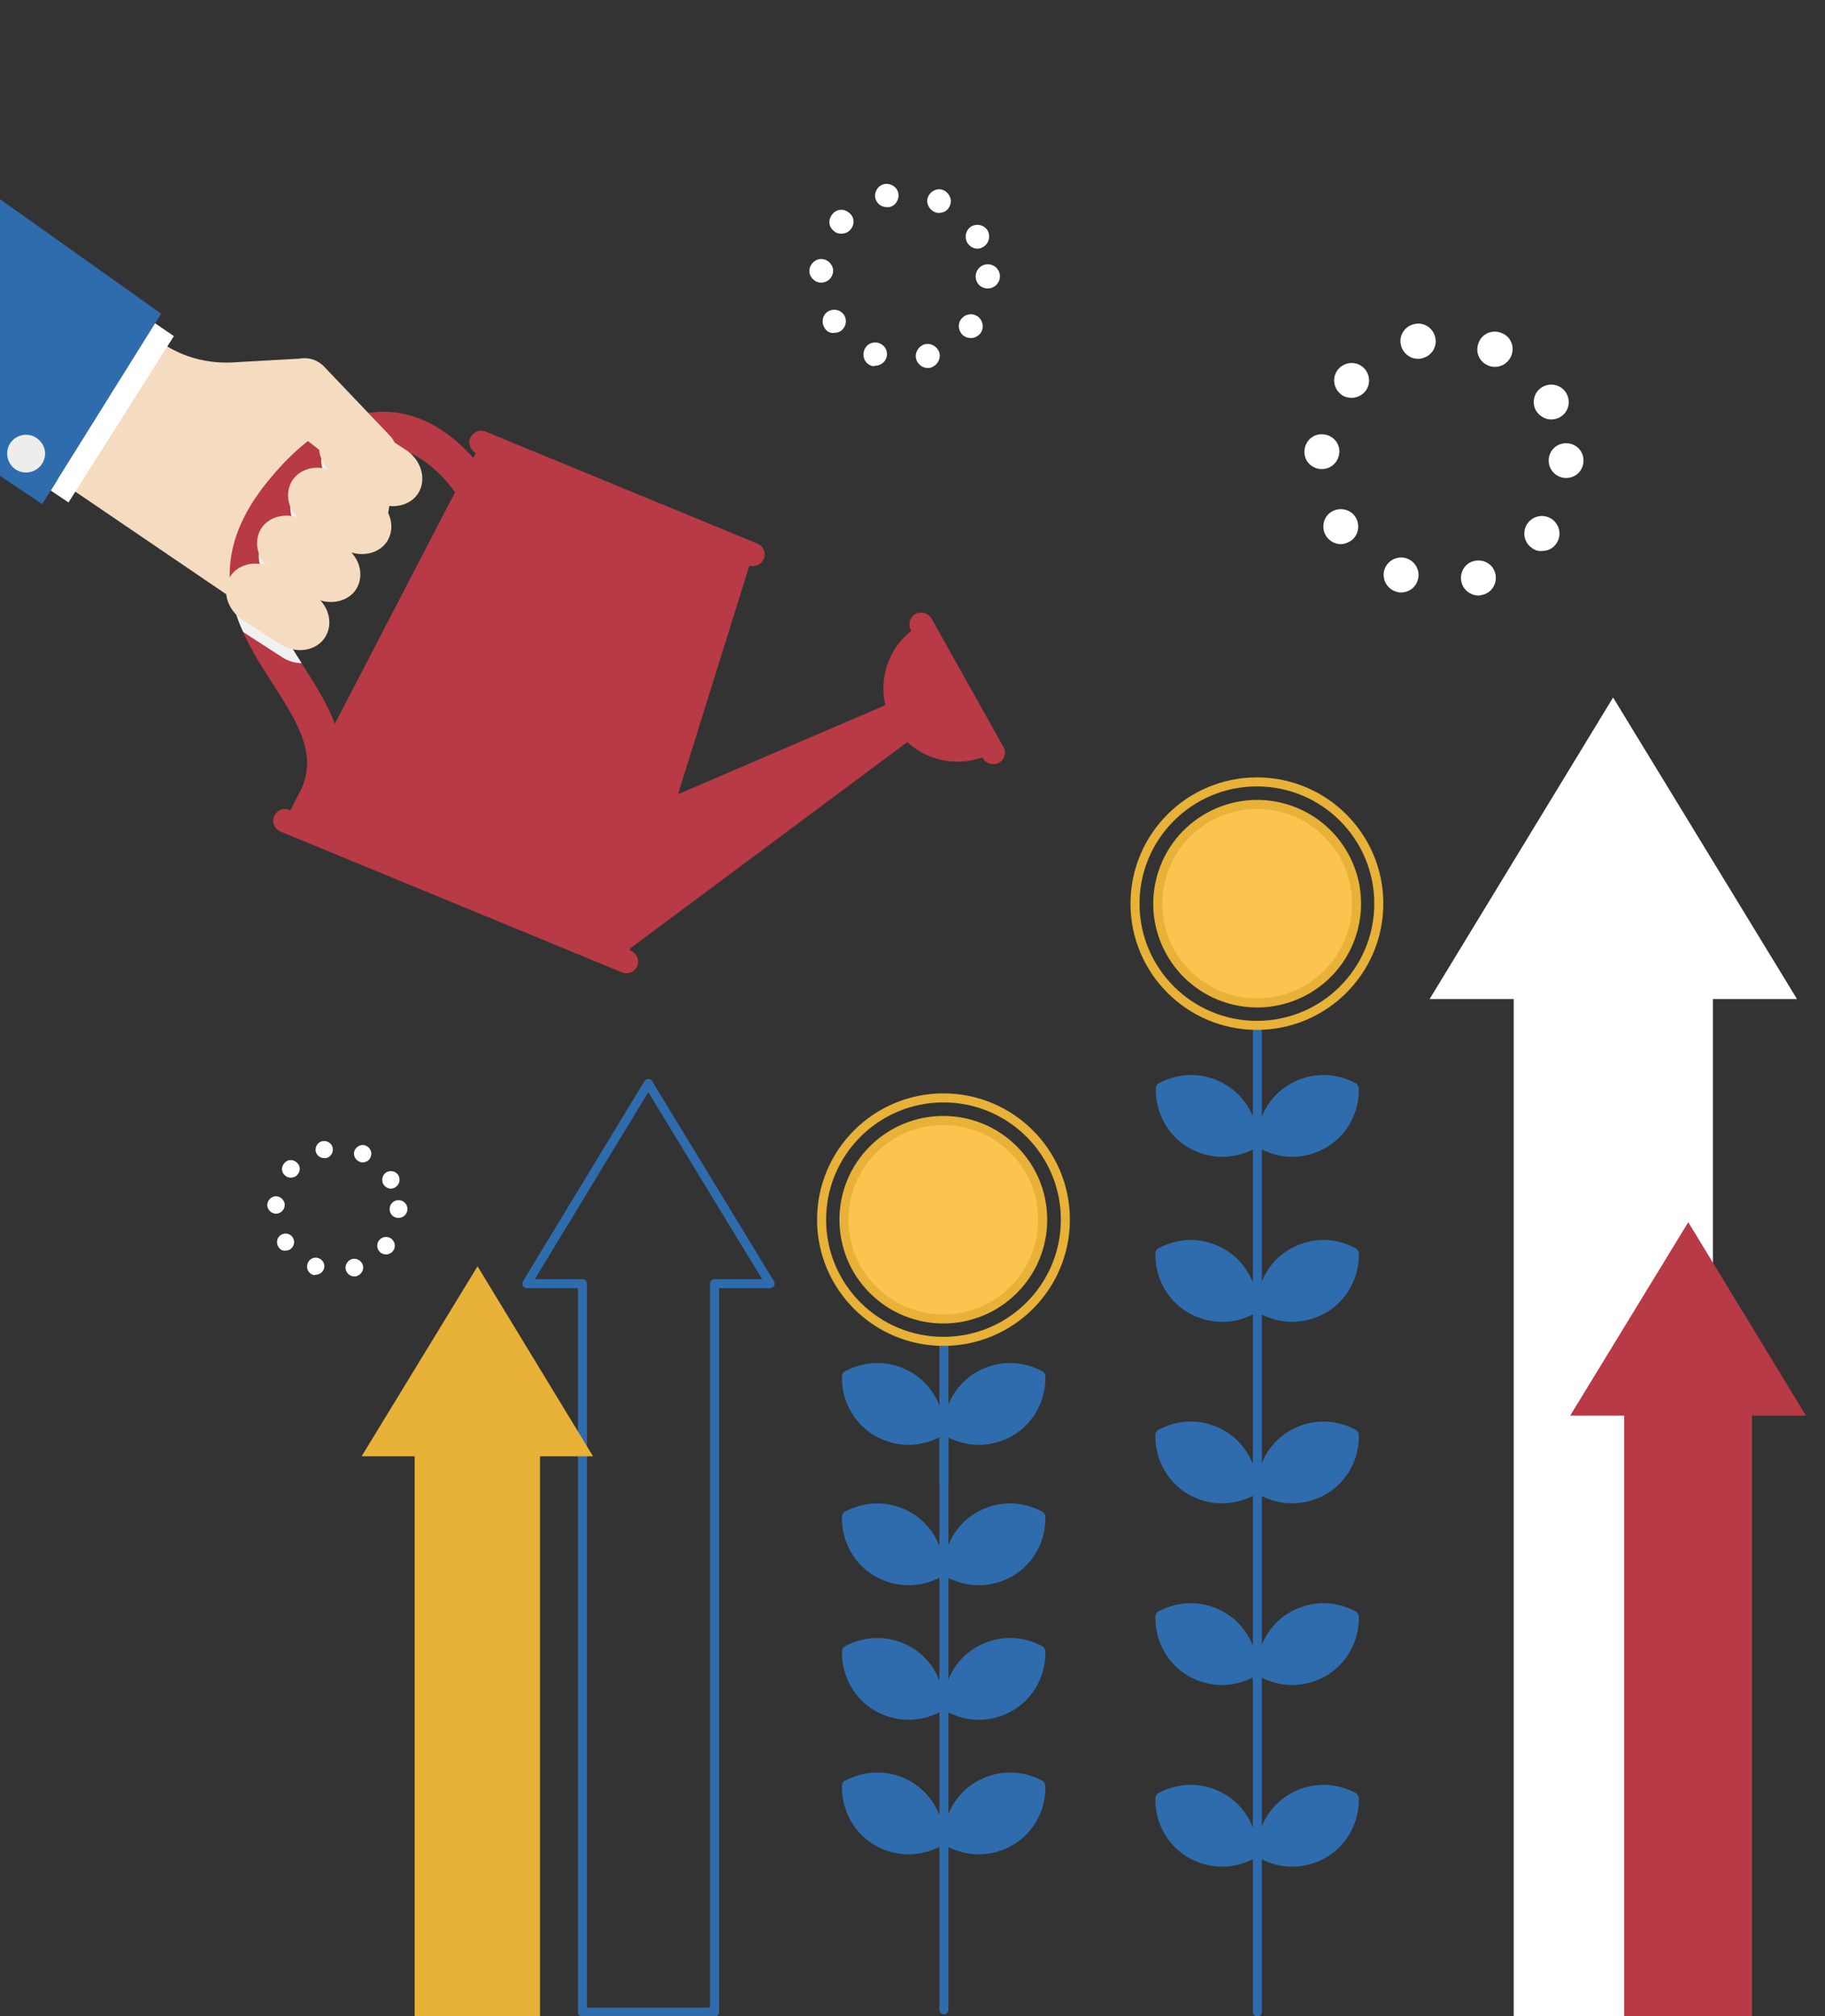 <svg width="814" height="899" viewBox="0 0 814 899" fill="none" xmlns="http://www.w3.org/2000/svg">
<rect x="0" y="0" width="814" height="899" fill="#333333" stroke="none"/>
<g clip-path="url(#clip0)">
<path d="M436.54 644.296C431.614 644.296 426.689 642.972 422.332 640.702C421.385 640.134 420.816 639.189 420.816 638.243C420.627 627.651 425.931 617.626 435.024 612.141C439.76 609.304 445.064 607.791 450.558 607.791C455.484 607.791 460.409 609.115 464.766 611.385C465.713 611.952 466.282 612.898 466.282 613.844C466.471 624.436 461.167 634.46 452.074 639.945C447.338 642.782 442.033 644.296 436.54 644.296Z" fill="#2F6CAD"/>
<path d="M405.282 644.296C399.788 644.296 394.484 642.782 389.748 639.945C380.655 634.46 375.351 624.436 375.54 613.844C375.54 612.898 376.109 611.763 377.056 611.385C381.413 609.115 386.338 607.791 391.264 607.791C396.757 607.791 402.062 609.304 406.798 612.141C415.891 617.626 421.195 627.651 421.006 638.243C421.006 639.189 420.437 640.324 419.49 640.702C415.133 642.972 410.208 644.296 405.282 644.296Z" fill="#2F6CAD"/>
<path d="M436.54 706.902C431.614 706.902 426.689 705.578 422.332 703.308C421.385 702.741 420.816 701.795 420.816 700.849C420.627 690.257 425.931 680.233 435.024 674.748C439.76 671.911 445.064 670.397 450.558 670.397C455.484 670.397 460.409 671.721 464.766 673.991C465.713 674.559 466.282 675.504 466.282 676.45C466.471 687.042 461.167 697.067 452.074 702.552C447.338 705.389 442.033 706.902 436.54 706.902Z" fill="#2F6CAD"/>
<path d="M405.282 706.902C399.788 706.902 394.484 705.389 389.748 702.552C380.655 697.067 375.351 687.042 375.54 676.45C375.54 675.504 376.109 674.369 377.056 673.991C381.413 671.721 386.338 670.397 391.264 670.397C396.757 670.397 402.062 671.911 406.798 674.748C415.891 680.233 421.195 690.257 421.006 700.849C421.006 701.795 420.437 702.93 419.49 703.308C415.133 705.578 410.208 706.902 405.282 706.902Z" fill="#2F6CAD"/>
<path d="M436.54 766.902C431.614 766.902 426.689 765.578 422.332 763.308C421.385 762.741 420.816 761.795 420.816 760.849C420.627 750.257 425.931 740.233 435.024 734.748C439.76 731.911 445.064 730.397 450.558 730.397C455.484 730.397 460.409 731.721 464.766 733.991C465.713 734.559 466.282 735.504 466.282 736.45C466.471 747.042 461.167 757.067 452.074 762.552C447.338 765.389 442.033 766.902 436.54 766.902Z" fill="#2F6CAD"/>
<path d="M405.282 766.902C399.788 766.902 394.484 765.389 389.748 762.552C380.655 757.067 375.351 747.042 375.54 736.45C375.54 735.504 376.109 734.369 377.056 733.991C381.413 731.721 386.338 730.397 391.264 730.397C396.757 730.397 402.062 731.911 406.798 734.748C415.891 740.233 421.195 750.257 421.006 760.849C421.006 761.795 420.437 762.93 419.49 763.308C415.133 765.578 410.208 766.902 405.282 766.902Z" fill="#2F6CAD"/>
<path d="M436.54 826.902C431.614 826.902 426.689 825.578 422.332 823.308C421.385 822.741 420.816 821.795 420.816 820.849C420.627 810.257 425.931 800.233 435.024 794.748C439.76 791.911 445.064 790.397 450.558 790.397C455.484 790.397 460.409 791.721 464.766 793.991C465.713 794.559 466.282 795.504 466.282 796.45C466.471 807.042 461.167 817.067 452.074 822.552C447.338 825.389 442.033 826.902 436.54 826.902Z" fill="#2F6CAD"/>
<path d="M405.282 826.902C399.788 826.902 394.484 825.389 389.748 822.552C380.655 817.067 375.351 807.042 375.54 796.45C375.54 795.504 376.109 794.369 377.056 793.991C381.413 791.721 386.338 790.397 391.264 790.397C396.757 790.397 402.062 791.911 406.798 794.748C415.891 800.233 421.195 810.257 421.006 820.849C421.006 821.795 420.437 822.93 419.49 823.308C415.133 825.578 410.208 826.902 405.282 826.902Z" fill="#2F6CAD"/>
<path d="M421.006 640.513V896.217" stroke="#2F6CAD" stroke-width="4.027" stroke-miterlimit="10" stroke-linecap="round" stroke-linejoin="round"/>
<path d="M576.336 589.444C571.41 589.444 566.485 588.12 562.128 585.85C561.181 585.282 560.612 584.337 560.612 583.391C560.423 572.799 565.727 562.774 574.82 557.289C579.556 554.452 584.86 552.939 590.354 552.939C595.279 552.939 600.205 554.263 604.562 556.533C605.509 557.1 606.077 558.046 606.077 558.992C606.267 569.584 600.962 579.608 591.869 585.093C587.134 587.93 581.64 589.444 576.336 589.444Z" fill="#2F6CAD"/>
<path d="M545.078 589.444C539.584 589.444 534.28 587.93 529.544 585.093C520.451 579.608 515.147 569.584 515.336 558.992C515.336 558.046 515.905 556.911 516.852 556.533C521.209 554.263 526.134 552.939 531.06 552.939C536.553 552.939 541.858 554.452 546.594 557.289C555.687 562.774 560.991 572.799 560.801 583.391C560.801 584.337 560.233 585.472 559.286 585.85C554.929 588.309 550.003 589.444 545.078 589.444Z" fill="#2F6CAD"/>
<path d="M576.336 515.867C571.41 515.867 566.485 514.543 562.128 512.274C561.181 511.706 560.612 510.761 560.612 509.815C560.423 499.223 565.727 489.198 574.82 483.713C579.556 480.876 584.86 479.363 590.354 479.363C595.279 479.363 600.205 480.687 604.562 482.956C605.509 483.524 606.077 484.47 606.077 485.415C606.267 496.007 600.962 506.032 591.869 511.517C587.134 514.354 581.64 515.867 576.336 515.867Z" fill="#2F6CAD"/>
<path d="M529.733 511.517C520.64 506.032 515.336 496.007 515.525 485.415C515.525 484.47 516.094 483.335 517.041 482.956C521.398 480.687 526.323 479.363 531.249 479.363C536.743 479.363 542.047 480.876 546.783 483.713C555.876 489.198 561.18 499.223 560.991 509.815C560.991 510.761 560.422 511.895 559.475 512.274C555.118 514.543 550.193 515.867 545.267 515.867C539.774 515.867 534.469 514.354 529.733 511.517Z" fill="#2F6CAD"/>
<path d="M576.336 670.397C571.41 670.397 566.485 669.073 562.128 666.803C561.181 666.236 560.612 665.29 560.612 664.345C560.423 653.753 565.727 643.728 574.82 638.243C579.556 635.406 584.86 633.893 590.354 633.893C595.279 633.893 600.205 635.217 604.562 637.486C605.509 638.054 606.077 638.999 606.077 639.945C606.267 650.537 600.962 660.562 591.869 666.047C587.134 668.884 581.64 670.397 576.336 670.397Z" fill="#2F6CAD"/>
<path d="M545.078 670.397C539.584 670.397 534.28 668.884 529.544 666.047C520.451 660.562 515.147 650.537 515.336 639.945C515.336 638.999 515.905 637.865 516.852 637.486C521.209 635.217 526.134 633.893 531.06 633.893C536.553 633.893 541.858 635.406 546.594 638.243C555.687 643.728 560.991 653.753 560.801 664.345C560.801 665.29 560.233 666.425 559.286 666.803C554.929 669.073 550.003 670.397 545.078 670.397Z" fill="#2F6CAD"/>
<path d="M576.336 751.397C571.41 751.397 566.485 750.073 562.128 747.803C561.181 747.236 560.612 746.29 560.612 745.345C560.423 734.753 565.727 724.728 574.82 719.243C579.556 716.406 584.86 714.893 590.354 714.893C595.279 714.893 600.205 716.217 604.562 718.486C605.509 719.054 606.077 719.999 606.077 720.945C606.267 731.537 600.962 741.562 591.869 747.047C587.134 749.884 581.64 751.397 576.336 751.397Z" fill="#2F6CAD"/>
<path d="M545.078 751.397C539.584 751.397 534.28 749.884 529.544 747.047C520.451 741.562 515.147 731.537 515.336 720.945C515.336 719.999 515.905 718.865 516.852 718.486C521.209 716.217 526.134 714.893 531.06 714.893C536.553 714.893 541.858 716.406 546.594 719.243C555.687 724.728 560.991 734.753 560.801 745.345C560.801 746.29 560.233 747.425 559.286 747.803C554.929 750.073 550.003 751.397 545.078 751.397Z" fill="#2F6CAD"/>
<path d="M576.336 832.397C571.41 832.397 566.485 831.073 562.128 828.803C561.181 828.236 560.612 827.29 560.612 826.345C560.423 815.753 565.727 805.728 574.82 800.243C579.556 797.406 584.86 795.893 590.354 795.893C595.279 795.893 600.205 797.217 604.562 799.486C605.509 800.054 606.077 800.999 606.077 801.945C606.267 812.537 600.962 822.562 591.869 828.047C587.134 830.884 581.64 832.397 576.336 832.397Z" fill="#2F6CAD"/>
<path d="M545.078 832.397C539.584 832.397 534.28 830.884 529.544 828.047C520.451 822.562 515.147 812.537 515.336 801.945C515.336 800.999 515.905 799.865 516.852 799.486C521.209 797.217 526.134 795.893 531.06 795.893C536.553 795.893 541.858 797.406 546.594 800.243C555.687 805.728 560.991 815.753 560.801 826.345C560.801 827.29 560.233 828.425 559.286 828.803C554.929 831.073 550.003 832.397 545.078 832.397Z" fill="#2F6CAD"/>
<path d="M560.802 457.233V897.217" stroke="#2F6CAD" stroke-width="4.027" stroke-miterlimit="10" stroke-linecap="round" stroke-linejoin="round"/>
<path d="M560.612 457.233C590.639 457.233 614.981 432.929 614.981 402.949C614.981 372.969 590.639 348.665 560.612 348.665C530.585 348.665 506.243 372.969 506.243 402.949C506.243 432.929 530.585 457.233 560.612 457.233Z" stroke="#E8B137" stroke-width="4.027" stroke-miterlimit="10" stroke-linecap="round" stroke-linejoin="round"/>
<path d="M603.867 413.148C609.493 389.359 594.739 365.521 570.913 359.904C547.087 354.286 523.212 369.017 517.586 392.806C511.96 416.595 526.714 440.433 550.54 446.05C574.366 451.667 598.241 436.936 603.867 413.148Z" fill="#FCC34F" stroke="#E8B137" stroke-width="4.027" stroke-miterlimit="10" stroke-linecap="round" stroke-linejoin="round"/>
<path d="M154.267 566.369C153.699 564.288 154.835 562.207 156.919 561.451C159.003 560.883 161.087 562.018 161.845 564.099C162.413 566.179 161.276 568.26 159.192 569.017C158.814 569.206 158.435 569.206 158.056 569.206C156.351 569.206 154.835 568.071 154.267 566.369ZM139.491 568.449C137.407 567.693 136.46 565.423 137.218 563.342C137.975 561.262 140.249 560.316 142.143 561.073C144.227 561.829 145.174 564.099 144.416 565.99C143.848 567.503 142.332 568.449 140.817 568.449C140.438 568.638 139.87 568.638 139.491 568.449ZM169.801 558.614C168.096 557.29 167.717 554.831 169.043 553.129C170.369 551.426 172.832 551.048 174.537 552.372C176.242 553.696 176.621 556.155 175.295 557.857C174.537 558.803 173.4 559.37 172.264 559.37C171.316 559.37 170.559 559.181 169.801 558.614ZM124.146 555.966C123.01 554.074 123.578 551.805 125.283 550.67C127.177 549.535 129.451 550.102 130.587 551.805C131.724 553.696 131.156 555.966 129.451 557.101C128.882 557.479 128.125 557.668 127.367 557.668C126.041 557.857 124.904 557.29 124.146 555.966ZM173.779 539.132C173.779 537.051 175.484 535.16 177.757 535.16C179.841 535.16 181.736 536.862 181.736 539.132C181.736 541.213 180.031 543.104 177.757 543.104C175.484 543.104 173.779 541.402 173.779 539.132ZM122.82 541.213C120.736 541.023 119.032 539.132 119.221 537.051C119.41 534.971 121.305 533.269 123.389 533.458C125.472 533.647 127.177 535.538 126.988 537.619C126.798 539.699 125.094 541.213 123.01 541.213C123.01 541.213 123.01 541.213 122.82 541.213ZM170.938 527.973C169.99 526.081 170.559 523.811 172.453 522.677C174.347 521.731 176.621 522.298 177.757 524.19C178.704 526.081 178.136 528.351 176.242 529.486C175.673 529.864 174.916 530.053 174.347 530.053C173.021 530.053 171.695 529.297 170.938 527.973ZM127.177 524.19C125.472 522.866 125.283 520.407 126.798 518.705C128.125 517.002 130.587 516.813 132.292 518.326C133.997 519.65 134.187 522.109 132.671 523.811C131.913 524.757 130.777 525.135 129.64 525.135C128.882 525.135 127.935 524.946 127.177 524.19ZM160.14 517.948C158.245 517.002 157.298 514.733 158.245 512.841C159.192 510.95 161.466 510.004 163.36 510.95C165.254 511.895 166.202 514.165 165.254 516.057C164.686 517.57 163.171 518.326 161.655 518.326C161.087 518.326 160.518 518.137 160.14 517.948ZM140.817 513.409C140.438 511.328 141.764 509.247 143.848 508.869C145.932 508.491 148.016 509.815 148.394 511.895C148.773 513.976 147.447 516.057 145.363 516.435C145.174 516.435 144.795 516.435 144.606 516.435C142.711 516.435 141.196 515.111 140.817 513.409Z" fill="white"/>
<path d="M408.66 160.251C407.888 157.422 409.433 154.594 412.265 153.566C415.098 152.794 417.931 154.337 418.961 157.165C419.733 159.993 418.188 162.822 415.356 163.85C414.841 164.107 414.325 164.107 413.81 164.107C411.493 164.107 409.433 162.565 408.66 160.251ZM388.574 163.079C385.741 162.05 384.454 158.965 385.484 156.137C386.514 153.308 389.604 152.023 392.179 153.051C395.012 154.08 396.299 157.165 395.269 159.736C394.497 161.793 392.437 163.079 390.376 163.079C389.861 163.336 389.089 163.336 388.574 163.079ZM429.776 149.709C427.459 147.909 426.944 144.567 428.746 142.252C430.549 139.938 433.897 139.424 436.214 141.224C438.532 143.024 439.047 146.366 437.244 148.68C436.214 149.966 434.669 150.737 433.124 150.737C431.837 150.737 430.807 150.48 429.776 149.709ZM367.715 146.109C366.17 143.538 366.942 140.453 369.26 138.91C371.835 137.367 374.925 138.139 376.471 140.453C378.016 143.024 377.243 146.109 374.925 147.652C374.153 148.166 373.123 148.423 372.093 148.423C370.29 148.68 368.745 147.909 367.715 146.109ZM435.184 123.226C435.184 120.398 437.502 117.827 440.592 117.827C443.425 117.827 446 120.141 446 123.226C446 126.054 443.682 128.625 440.592 128.625C437.502 128.625 435.184 126.311 435.184 123.226ZM365.912 126.054C363.08 125.797 360.762 123.226 361.02 120.398C361.277 117.569 363.852 115.255 366.685 115.513C369.518 115.77 371.835 118.341 371.578 121.169C371.32 123.997 369.003 126.054 366.17 126.054C366.17 126.054 366.17 126.054 365.912 126.054ZM431.322 108.056C430.034 105.485 430.807 102.4 433.382 100.857C435.957 99.571 439.047 100.343 440.592 102.914C441.88 105.485 441.107 108.57 438.532 110.113C437.759 110.627 436.729 110.884 435.957 110.884C434.154 110.884 432.352 109.856 431.322 108.056ZM371.835 102.914C369.518 101.114 369.26 97.772 371.32 95.457C373.123 93.144 376.471 92.886 378.788 94.943C381.106 96.743 381.363 100.086 379.303 102.4C378.273 103.685 376.728 104.199 375.183 104.199C374.153 104.199 372.865 103.942 371.835 102.914ZM416.643 94.429C414.068 93.144 412.78 90.058 414.068 87.487C415.356 84.916 418.446 83.63 421.021 84.916C423.596 86.201 424.884 89.287 423.596 91.858C422.824 93.915 420.763 94.943 418.703 94.943C417.931 94.943 417.158 94.686 416.643 94.429ZM390.376 88.258C389.861 85.43 391.664 82.602 394.497 82.088C397.329 81.573 400.162 83.373 400.677 86.201C401.192 89.03 399.39 91.858 396.557 92.372C396.299 92.372 395.784 92.372 395.527 92.372C392.952 92.372 390.891 90.572 390.376 88.258Z" fill="white"/>
<path d="M651.922 259.866C650.785 255.705 653.058 251.355 657.226 250.22C661.393 249.085 665.751 251.355 666.887 255.516C668.024 259.677 665.751 264.027 661.583 265.162C660.825 265.351 660.067 265.54 659.31 265.54C656.089 265.54 652.869 263.271 651.922 259.866ZM622.18 263.649C618.201 262.136 616.118 257.596 617.633 253.624C619.149 249.652 623.695 247.572 627.673 249.085C631.652 250.598 633.735 255.138 632.22 259.11C631.083 262.325 628.052 264.216 624.832 264.216C624.074 264.216 623.127 264.027 622.18 263.649ZM682.989 244.167C679.58 241.519 678.822 236.791 681.474 233.197C684.126 229.792 688.862 229.036 692.461 231.684C695.871 234.332 696.629 239.06 693.977 242.654C692.461 244.735 690.188 245.68 687.725 245.68C686.02 245.87 684.505 245.302 682.989 244.167ZM591.491 239.06C589.217 235.467 590.165 230.549 593.764 228.279C597.363 226.01 602.289 226.955 604.562 230.549C606.835 234.143 605.888 239.06 602.289 241.33C600.963 242.087 599.447 242.654 598.121 242.654C595.469 242.654 593.006 241.33 591.491 239.06ZM690.756 205.393C690.756 201.043 694.166 197.638 698.523 197.638C702.88 197.638 706.29 201.043 706.29 205.393C706.29 209.743 702.88 213.148 698.523 213.148C694.356 213.148 690.756 209.743 690.756 205.393ZM589.028 209.176C584.671 208.798 581.45 205.204 581.829 200.854C582.208 196.503 585.808 193.288 590.165 193.666C594.522 194.044 597.742 197.638 597.363 201.988C596.984 206.15 593.575 209.176 589.596 209.176C589.407 209.176 589.217 209.176 589.028 209.176ZM685.073 183.074C682.989 179.291 684.315 174.563 688.104 172.482C691.893 170.402 696.629 171.726 698.713 175.508C700.797 179.291 699.471 184.02 695.682 186.1C694.545 186.668 693.219 187.046 691.893 187.046C689.241 187.046 686.589 185.533 685.073 183.074ZM597.742 175.508C594.522 172.671 594.143 167.754 596.984 164.538C599.826 161.323 604.751 160.944 607.972 163.782C611.192 166.619 611.571 171.536 608.73 174.752C607.214 176.454 604.941 177.4 602.857 177.4C600.963 177.4 599.068 176.832 597.742 175.508ZM663.477 162.836C659.499 161.134 657.794 156.405 659.689 152.433C661.393 148.461 666.129 146.759 670.108 148.65C674.086 150.352 675.791 155.081 673.896 159.053C672.57 161.89 669.729 163.592 666.887 163.592C665.561 163.592 664.424 163.403 663.477 162.836ZM624.832 153.757C623.885 149.596 626.537 145.435 630.894 144.489C635.062 143.543 639.229 146.191 640.176 150.542C641.124 154.703 638.471 158.864 634.114 159.81C633.546 159.999 632.978 159.999 632.409 159.999C628.81 159.999 625.59 157.351 624.832 153.757Z" fill="white"/>
<path d="M118.842 277.188L11.999 204.558L46.288 154.813L161.277 200.018L118.842 277.188Z" fill="#F5DBC0"/>
<path d="M447.517 332.986L415.502 275.865C414.176 273.406 410.956 272.46 408.304 273.784C405.841 275.108 404.894 278.324 406.22 280.972L406.409 281.35C396.369 289.294 392.012 302.156 394.854 314.45L302.408 354.17L334.233 252.222C336.885 252.978 339.538 251.844 340.674 249.196C341.811 246.548 340.485 243.521 337.833 242.386L216.592 192.453C213.94 191.318 210.909 192.642 209.772 195.29C208.636 197.749 209.772 200.775 212.235 201.91L211.098 204.18C203.71 195.857 191.207 185.076 174.537 183.752C155.972 182.239 137.407 192.642 119.6 214.393C88.153 252.978 106.718 281.728 121.684 304.993C133.808 323.718 141.196 336.58 134.376 351.9L129.451 361.357L129.072 361.168C126.42 360.033 123.389 361.357 122.252 364.005C121.115 366.653 122.441 369.68 125.094 370.814L277.402 433.61C280.054 434.745 283.085 433.421 284.222 430.773C285.358 428.125 284.032 425.098 281.38 423.964L281.001 423.774L281.191 422.829L404.704 330.905C413.608 339.228 426.679 341.876 438.235 337.714L438.424 338.093C438.993 339.228 439.94 339.984 441.077 340.362C442.592 340.93 444.108 340.93 445.623 340.173C448.086 338.66 449.033 335.445 447.517 332.986ZM134.944 296.481C120.168 273.784 112.591 258.464 136.839 228.768C151.236 211.178 159.95 198.505 173.021 199.451C187.987 200.586 198.785 213.826 202.953 219.5L149.342 322.772C145.932 313.504 140.249 304.804 134.944 296.481Z" fill="#B73A46"/>
<path d="M125.852 293.077C128.504 294.779 131.535 295.725 134.566 295.725C121.305 275.297 114.296 260.733 131.345 235.956C125.852 235.01 120.358 236.901 117.327 241.441C114.107 246.548 115.054 253.168 119.411 257.896C113.349 256.005 106.718 257.896 103.498 262.814C103.309 263.192 103.119 263.57 102.93 263.949C103.877 270.19 105.771 276.054 108.423 281.728C108.613 281.917 108.992 282.106 109.181 282.296L125.852 293.077Z" fill="#F0F1F1"/>
<path d="M145.174 198.505C141.954 203.612 142.901 210.232 147.258 214.961C141.196 213.069 134.566 214.961 131.345 219.878C128.504 224.418 129.072 230.281 132.103 234.821C133.619 232.74 135.134 230.849 136.839 228.579C150.479 211.934 159.193 199.451 171.317 199.262L165.255 195.29C158.056 190.94 149.152 192.453 145.174 198.505Z" fill="#F0F1F1"/>
<path d="M180.978 200.586L164.308 189.805C157.298 185.265 148.205 186.589 144.227 192.831C141.007 197.938 141.954 204.558 146.311 209.286C140.249 207.395 133.619 209.286 130.398 214.204C127.178 219.311 128.125 225.931 132.482 230.66C126.42 228.768 119.79 230.66 116.569 235.577C113.349 240.684 114.296 247.304 118.653 252.033C112.591 250.141 105.961 252.033 102.74 256.95C98.762 263.192 101.225 271.893 108.234 276.432L124.904 287.213C131.914 291.753 141.007 290.429 144.985 284.187C148.205 279.08 147.258 272.46 142.901 267.732C148.963 269.623 155.593 267.732 158.814 262.814C162.034 257.707 161.087 251.087 156.73 246.358C162.792 248.25 169.422 246.358 172.643 241.441C175.863 236.334 174.916 229.714 170.559 224.985C176.621 226.877 183.251 224.985 186.472 220.068C190.45 213.826 187.987 205.125 180.978 200.586Z" fill="#F5DBC0"/>
<path d="M51.212 137.223L70.346 151.598C79.818 158.785 91.563 162.19 103.497 161.622L133.618 159.92C137.596 159.163 141.764 160.487 144.606 163.514L173.779 194.155C176.431 196.803 177.568 200.586 176.999 204.368L172.642 231.983C172.264 234.631 169.611 236.523 166.959 235.955C158.056 234.253 151.236 226.876 150.099 217.798L148.394 205.314L134.376 194.344C134.376 194.344 96.867 225.742 44.961 200.775L45.908 154.624L51.212 137.223Z" fill="#F5DBC0"/>
<path d="M22.607 218.744L30.564 224.04L77.544 149.896L69.02 144.032L22.607 218.744Z" fill="white"/>
<path d="M-48.811 179.591L18.819 224.796L71.862 139.871L-49 54L-48.811 179.591Z" fill="#2F6CAD"/>
<path d="M14.462 194.344C10.105 192.831 5.18 195.101 3.664 199.451C2.149 203.801 4.422 208.719 8.779 210.232C13.136 211.745 18.061 209.475 19.577 205.125C21.282 200.775 18.819 196.046 14.462 194.344Z" fill="#EDEDED"/>
<path d="M-6.376 180.159C-10.733 178.645 -15.659 180.915 -17.174 185.265C-18.69 189.616 -16.416 194.533 -12.059 196.047C-7.702 197.56 -2.777 195.29 -1.261 190.94C0.444 186.589 -2.019 181.672 -6.376 180.159Z" fill="#EDEDED"/>
<path d="M801.512 445.506L719.485 311.026L637.648 445.506H675.157V899.272H764.003V445.506H801.512Z" fill="white"/>
<path d="M343.516 572.421L289.147 483.146L234.968 572.421H259.785V897.271H318.7V572.421H343.516Z" stroke="#2F6CAD" stroke-width="4.027" stroke-miterlimit="10" stroke-linecap="round" stroke-linejoin="round"/>
<path d="M264.52 649.402L212.993 564.667L161.276 649.402H184.956V899.65H240.84V649.402H264.52Z" fill="#E8B137"/>
<path d="M805.49 631.245L753.016 544.996L700.352 631.245H724.411V899.217H781.432V631.245H805.49Z" fill="#B73A46"/>
<path d="M421.005 661.129V598.145" stroke="#2F6CAD" stroke-width="4.027" stroke-miterlimit="10" stroke-linecap="round" stroke-linejoin="round"/>
<path d="M420.816 598.145C450.843 598.145 475.185 573.841 475.185 543.861C475.185 513.88 450.843 489.577 420.816 489.577C390.789 489.577 366.447 513.88 366.447 543.861C366.447 573.841 390.789 598.145 420.816 598.145Z" stroke="#E8B137" stroke-width="4.027" stroke-miterlimit="10" stroke-linecap="round" stroke-linejoin="round"/>
<path d="M452.095 575.192C469.407 557.908 469.407 529.885 452.095 512.601C434.784 495.316 406.717 495.316 389.406 512.601C372.095 529.885 372.095 557.908 389.406 575.192C406.717 592.477 434.784 592.477 452.095 575.192Z" fill="#FCC34F" stroke="#E8B137" stroke-width="4.027" stroke-miterlimit="10" stroke-linecap="round" stroke-linejoin="round"/>
</g>
<defs>
<clipPath id="clip0">
<rect width="814" height="899" fill="white"/>
</clipPath>
</defs>
</svg>
